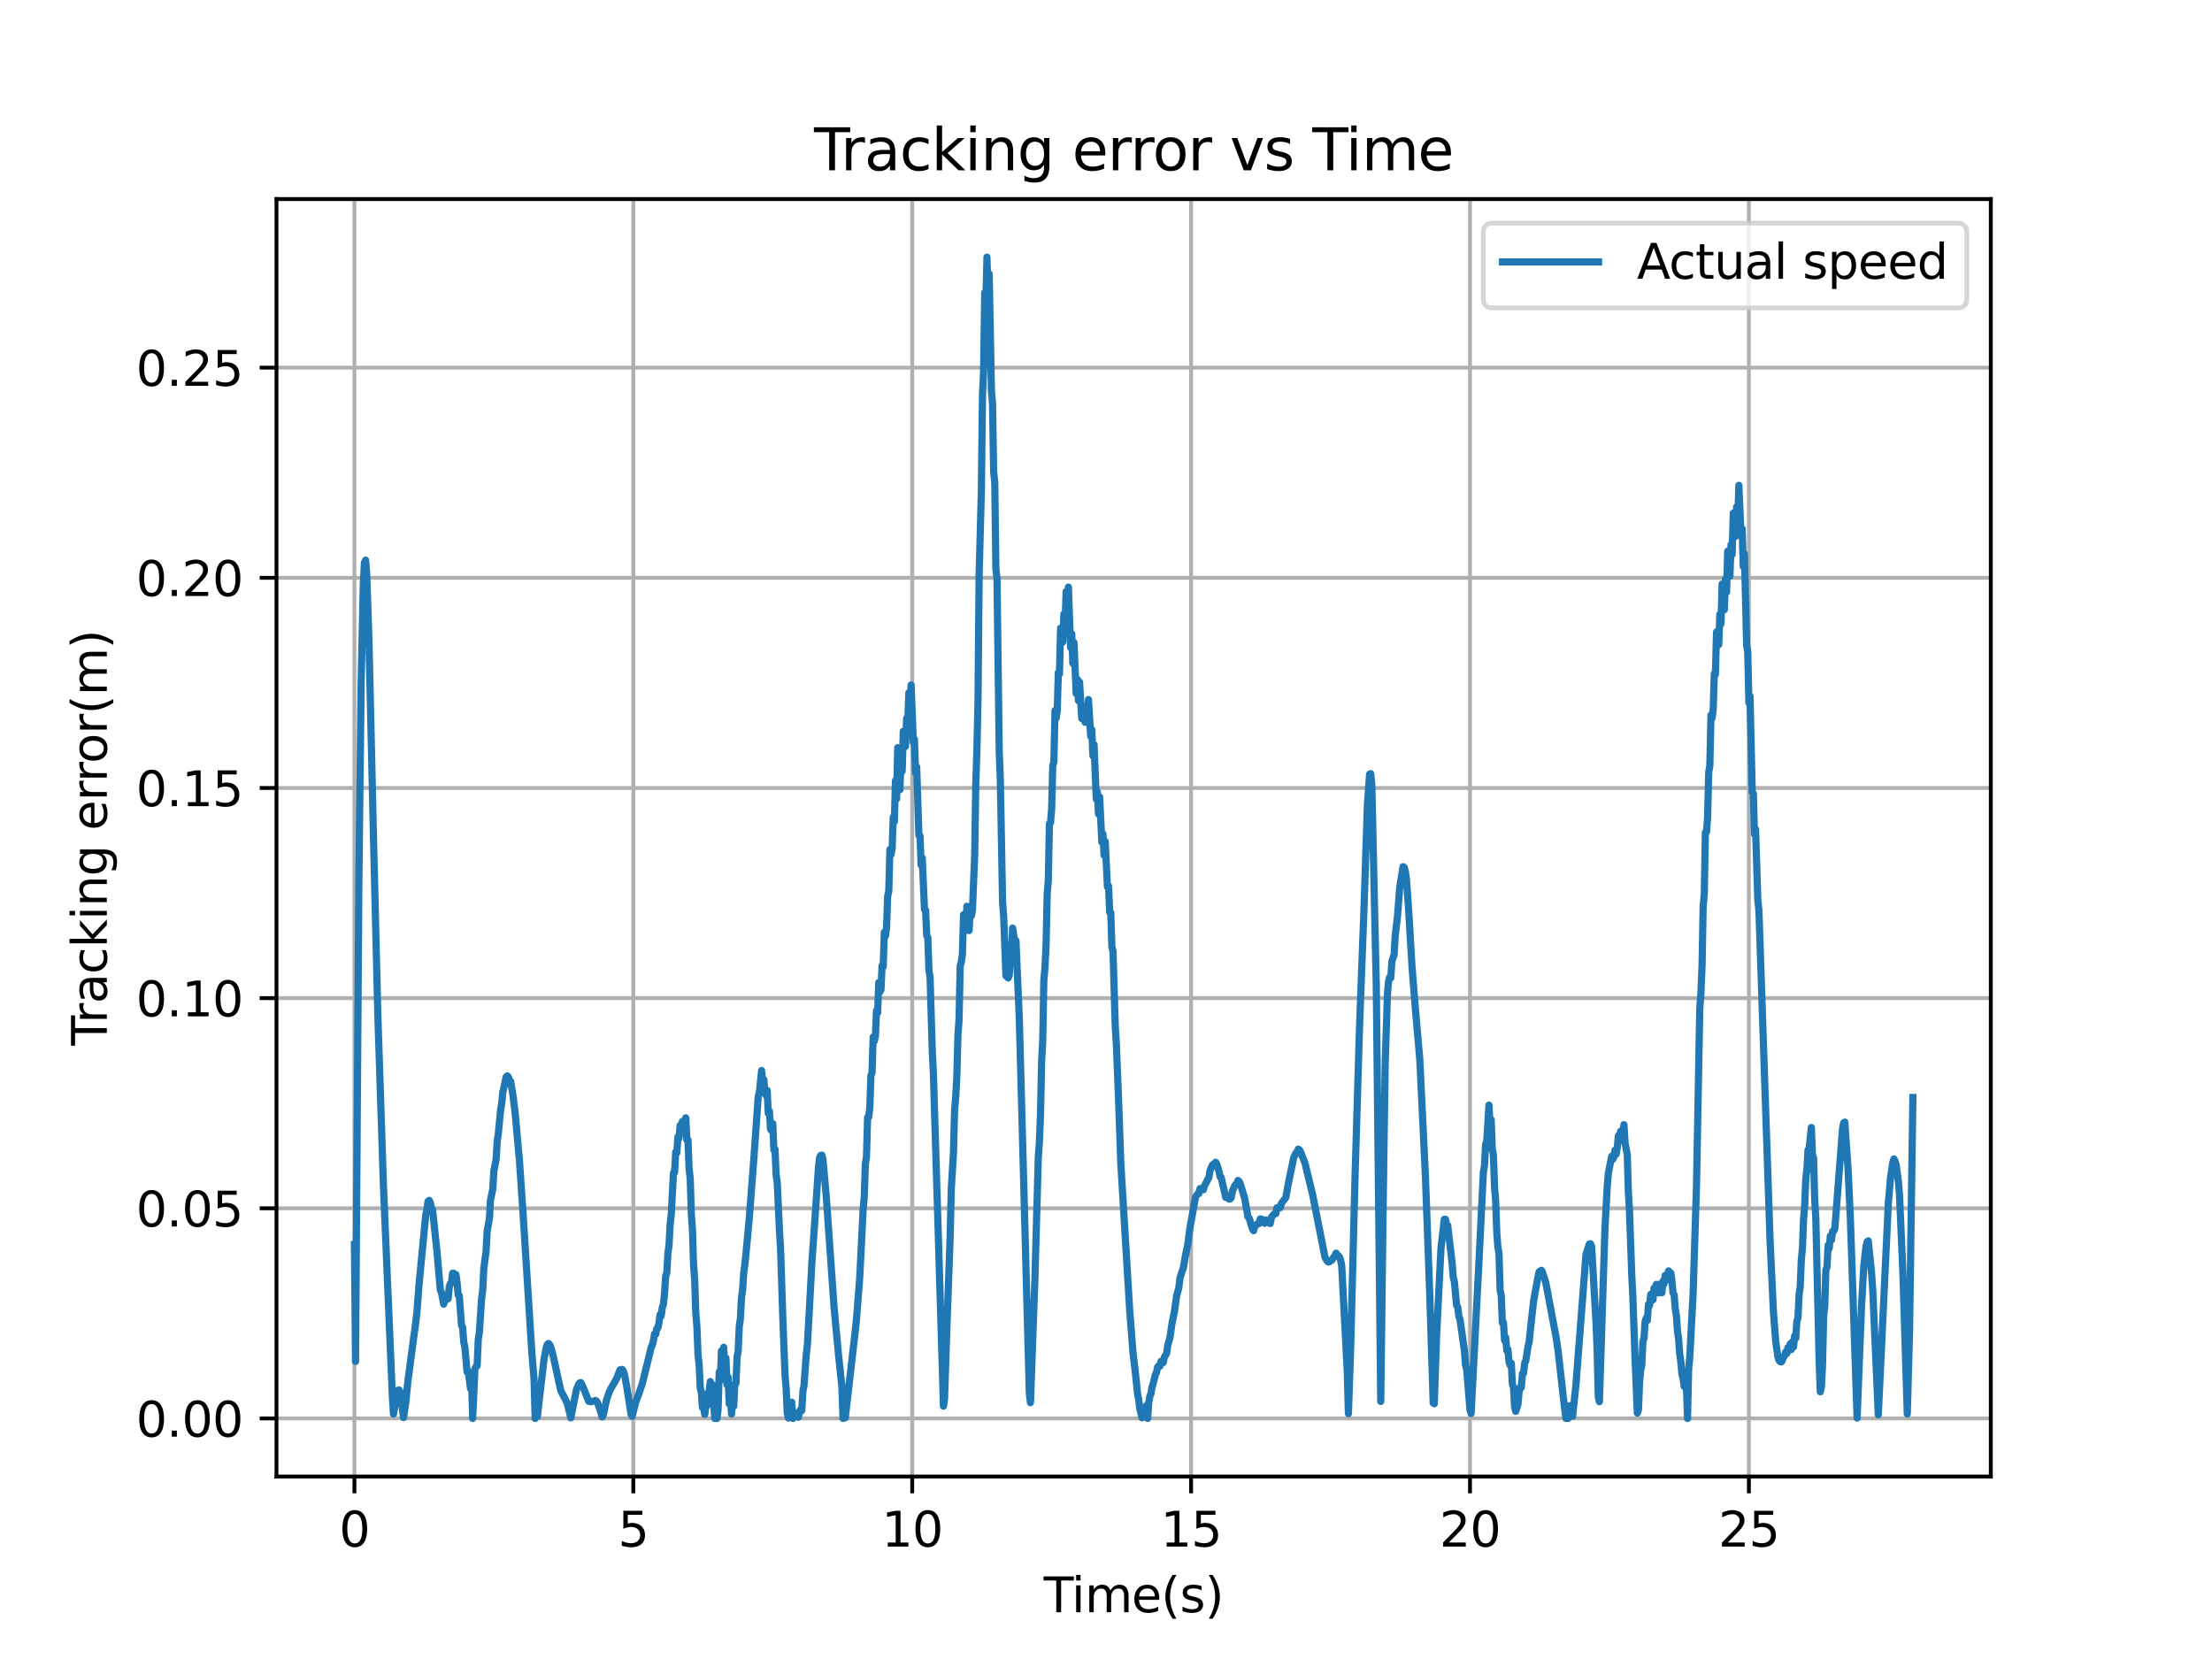 <?xml version="1.0" encoding="utf-8" standalone="no"?>
<!DOCTYPE svg PUBLIC "-//W3C//DTD SVG 1.1//EN"
  "http://www.w3.org/Graphics/SVG/1.1/DTD/svg11.dtd">
<svg xmlns:xlink="http://www.w3.org/1999/xlink" width="460.8pt" height="345.6pt" viewBox="0 0 460.8 345.6" xmlns="http://www.w3.org/2000/svg" version="1.1">
 <defs>
  <style type="text/css">*{stroke-linejoin: round; stroke-linecap: butt}</style>
 </defs>
 <g id="figure_1">
  <g id="patch_1">
   <path d="M 0 345.6 
L 460.8 345.6 
L 460.8 0 
L 0 0 
z
" style="fill: #ffffff"/>
  </g>
  <g id="axes_1">
   <g id="patch_2">
    <path d="M 57.6 307.584 
L 414.72 307.584 
L 414.72 41.472 
L 57.6 41.472 
z
" style="fill: #ffffff"/>
   </g>
   <g id="matplotlib.axis_1">
    <g id="xtick_1">
     <g id="line2d_1">
      <path d="M 73.833 307.584 
L 73.833 41.472 
" clip-path="url(#p843b76056d)" style="fill: none; stroke: #b0b0b0; stroke-width: 0.8; stroke-linecap: square"/>
     </g>
     <g id="line2d_2">
      <defs>
       <path id="m7261d7dad7" d="M 0 0 
L 0 3.5 
" style="stroke: #000000; stroke-width: 0.8"/>
      </defs>
      <g>
       <use xlink:href="#m7261d7dad7" x="73.833" y="307.584" style="stroke: #000000; stroke-width: 0.8"/>
      </g>
     </g>
     <g id="text_1">
      <!-- 0 -->
      <g transform="translate(70.651 322.182) scale(0.1 -0.1)">
       <defs>
        <path id="DejaVuSans-30" d="M 2034 4250 
Q 1547 4250 1301 3770 
Q 1056 3291 1056 2328 
Q 1056 1369 1301 889 
Q 1547 409 2034 409 
Q 2525 409 2770 889 
Q 3016 1369 3016 2328 
Q 3016 3291 2770 3770 
Q 2525 4250 2034 4250 
z
M 2034 4750 
Q 2819 4750 3233 4129 
Q 3647 3509 3647 2328 
Q 3647 1150 3233 529 
Q 2819 -91 2034 -91 
Q 1250 -91 836 529 
Q 422 1150 422 2328 
Q 422 3509 836 4129 
Q 1250 4750 2034 4750 
z
" transform="scale(0.016)"/>
       </defs>
       <use xlink:href="#DejaVuSans-30"/>
      </g>
     </g>
    </g>
    <g id="xtick_2">
     <g id="line2d_3">
      <path d="M 131.931 307.584 
L 131.931 41.472 
" clip-path="url(#p843b76056d)" style="fill: none; stroke: #b0b0b0; stroke-width: 0.8; stroke-linecap: square"/>
     </g>
     <g id="line2d_4">
      <g>
       <use xlink:href="#m7261d7dad7" x="131.931" y="307.584" style="stroke: #000000; stroke-width: 0.8"/>
      </g>
     </g>
     <g id="text_2">
      <!-- 5 -->
      <g transform="translate(128.75 322.182) scale(0.1 -0.1)">
       <defs>
        <path id="DejaVuSans-35" d="M 691 4666 
L 3169 4666 
L 3169 4134 
L 1269 4134 
L 1269 2991 
Q 1406 3038 1543 3061 
Q 1681 3084 1819 3084 
Q 2600 3084 3056 2656 
Q 3513 2228 3513 1497 
Q 3513 744 3044 326 
Q 2575 -91 1722 -91 
Q 1428 -91 1123 -41 
Q 819 9 494 109 
L 494 744 
Q 775 591 1075 516 
Q 1375 441 1709 441 
Q 2250 441 2565 725 
Q 2881 1009 2881 1497 
Q 2881 1984 2565 2268 
Q 2250 2553 1709 2553 
Q 1456 2553 1204 2497 
Q 953 2441 691 2322 
L 691 4666 
z
" transform="scale(0.016)"/>
       </defs>
       <use xlink:href="#DejaVuSans-35"/>
      </g>
     </g>
    </g>
    <g id="xtick_3">
     <g id="line2d_5">
      <path d="M 190.03 307.584 
L 190.03 41.472 
" clip-path="url(#p843b76056d)" style="fill: none; stroke: #b0b0b0; stroke-width: 0.8; stroke-linecap: square"/>
     </g>
     <g id="line2d_6">
      <g>
       <use xlink:href="#m7261d7dad7" x="190.03" y="307.584" style="stroke: #000000; stroke-width: 0.8"/>
      </g>
     </g>
     <g id="text_3">
      <!-- 10 -->
      <g transform="translate(183.667 322.182) scale(0.1 -0.1)">
       <defs>
        <path id="DejaVuSans-31" d="M 794 531 
L 1825 531 
L 1825 4091 
L 703 3866 
L 703 4441 
L 1819 4666 
L 2450 4666 
L 2450 531 
L 3481 531 
L 3481 0 
L 794 0 
L 794 531 
z
" transform="scale(0.016)"/>
       </defs>
       <use xlink:href="#DejaVuSans-31"/>
       <use xlink:href="#DejaVuSans-30" x="63.623"/>
      </g>
     </g>
    </g>
    <g id="xtick_4">
     <g id="line2d_7">
      <path d="M 248.128 307.584 
L 248.128 41.472 
" clip-path="url(#p843b76056d)" style="fill: none; stroke: #b0b0b0; stroke-width: 0.8; stroke-linecap: square"/>
     </g>
     <g id="line2d_8">
      <g>
       <use xlink:href="#m7261d7dad7" x="248.128" y="307.584" style="stroke: #000000; stroke-width: 0.8"/>
      </g>
     </g>
     <g id="text_4">
      <!-- 15 -->
      <g transform="translate(241.766 322.182) scale(0.1 -0.1)">
       <use xlink:href="#DejaVuSans-31"/>
       <use xlink:href="#DejaVuSans-35" x="63.623"/>
      </g>
     </g>
    </g>
    <g id="xtick_5">
     <g id="line2d_9">
      <path d="M 306.227 307.584 
L 306.227 41.472 
" clip-path="url(#p843b76056d)" style="fill: none; stroke: #b0b0b0; stroke-width: 0.8; stroke-linecap: square"/>
     </g>
     <g id="line2d_10">
      <g>
       <use xlink:href="#m7261d7dad7" x="306.227" y="307.584" style="stroke: #000000; stroke-width: 0.8"/>
      </g>
     </g>
     <g id="text_5">
      <!-- 20 -->
      <g transform="translate(299.864 322.182) scale(0.1 -0.1)">
       <defs>
        <path id="DejaVuSans-32" d="M 1228 531 
L 3431 531 
L 3431 0 
L 469 0 
L 469 531 
Q 828 903 1448 1529 
Q 2069 2156 2228 2338 
Q 2531 2678 2651 2914 
Q 2772 3150 2772 3378 
Q 2772 3750 2511 3984 
Q 2250 4219 1831 4219 
Q 1534 4219 1204 4116 
Q 875 4013 500 3803 
L 500 4441 
Q 881 4594 1212 4672 
Q 1544 4750 1819 4750 
Q 2544 4750 2975 4387 
Q 3406 4025 3406 3419 
Q 3406 3131 3298 2873 
Q 3191 2616 2906 2266 
Q 2828 2175 2409 1742 
Q 1991 1309 1228 531 
z
" transform="scale(0.016)"/>
       </defs>
       <use xlink:href="#DejaVuSans-32"/>
       <use xlink:href="#DejaVuSans-30" x="63.623"/>
      </g>
     </g>
    </g>
    <g id="xtick_6">
     <g id="line2d_11">
      <path d="M 364.325 307.584 
L 364.325 41.472 
" clip-path="url(#p843b76056d)" style="fill: none; stroke: #b0b0b0; stroke-width: 0.8; stroke-linecap: square"/>
     </g>
     <g id="line2d_12">
      <g>
       <use xlink:href="#m7261d7dad7" x="364.325" y="307.584" style="stroke: #000000; stroke-width: 0.8"/>
      </g>
     </g>
     <g id="text_6">
      <!-- 25 -->
      <g transform="translate(357.963 322.182) scale(0.1 -0.1)">
       <use xlink:href="#DejaVuSans-32"/>
       <use xlink:href="#DejaVuSans-35" x="63.623"/>
      </g>
     </g>
    </g>
    <g id="text_7">
     <!-- Time(s) -->
     <g transform="translate(217.42 335.861) scale(0.1 -0.1)">
      <defs>
       <path id="DejaVuSans-54" d="M -19 4666 
L 3928 4666 
L 3928 4134 
L 2272 4134 
L 2272 0 
L 1638 0 
L 1638 4134 
L -19 4134 
L -19 4666 
z
" transform="scale(0.016)"/>
       <path id="DejaVuSans-69" d="M 603 3500 
L 1178 3500 
L 1178 0 
L 603 0 
L 603 3500 
z
M 603 4863 
L 1178 4863 
L 1178 4134 
L 603 4134 
L 603 4863 
z
" transform="scale(0.016)"/>
       <path id="DejaVuSans-6d" d="M 3328 2828 
Q 3544 3216 3844 3400 
Q 4144 3584 4550 3584 
Q 5097 3584 5394 3201 
Q 5691 2819 5691 2113 
L 5691 0 
L 5113 0 
L 5113 2094 
Q 5113 2597 4934 2840 
Q 4756 3084 4391 3084 
Q 3944 3084 3684 2787 
Q 3425 2491 3425 1978 
L 3425 0 
L 2847 0 
L 2847 2094 
Q 2847 2600 2669 2842 
Q 2491 3084 2119 3084 
Q 1678 3084 1418 2786 
Q 1159 2488 1159 1978 
L 1159 0 
L 581 0 
L 581 3500 
L 1159 3500 
L 1159 2956 
Q 1356 3278 1631 3431 
Q 1906 3584 2284 3584 
Q 2666 3584 2933 3390 
Q 3200 3197 3328 2828 
z
" transform="scale(0.016)"/>
       <path id="DejaVuSans-65" d="M 3597 1894 
L 3597 1613 
L 953 1613 
Q 991 1019 1311 708 
Q 1631 397 2203 397 
Q 2534 397 2845 478 
Q 3156 559 3463 722 
L 3463 178 
Q 3153 47 2828 -22 
Q 2503 -91 2169 -91 
Q 1331 -91 842 396 
Q 353 884 353 1716 
Q 353 2575 817 3079 
Q 1281 3584 2069 3584 
Q 2775 3584 3186 3129 
Q 3597 2675 3597 1894 
z
M 3022 2063 
Q 3016 2534 2758 2815 
Q 2500 3097 2075 3097 
Q 1594 3097 1305 2825 
Q 1016 2553 972 2059 
L 3022 2063 
z
" transform="scale(0.016)"/>
       <path id="DejaVuSans-28" d="M 1984 4856 
Q 1566 4138 1362 3434 
Q 1159 2731 1159 2009 
Q 1159 1288 1364 580 
Q 1569 -128 1984 -844 
L 1484 -844 
Q 1016 -109 783 600 
Q 550 1309 550 2009 
Q 550 2706 781 3412 
Q 1013 4119 1484 4856 
L 1984 4856 
z
" transform="scale(0.016)"/>
       <path id="DejaVuSans-73" d="M 2834 3397 
L 2834 2853 
Q 2591 2978 2328 3040 
Q 2066 3103 1784 3103 
Q 1356 3103 1142 2972 
Q 928 2841 928 2578 
Q 928 2378 1081 2264 
Q 1234 2150 1697 2047 
L 1894 2003 
Q 2506 1872 2764 1633 
Q 3022 1394 3022 966 
Q 3022 478 2636 193 
Q 2250 -91 1575 -91 
Q 1294 -91 989 -36 
Q 684 19 347 128 
L 347 722 
Q 666 556 975 473 
Q 1284 391 1588 391 
Q 1994 391 2212 530 
Q 2431 669 2431 922 
Q 2431 1156 2273 1281 
Q 2116 1406 1581 1522 
L 1381 1569 
Q 847 1681 609 1914 
Q 372 2147 372 2553 
Q 372 3047 722 3315 
Q 1072 3584 1716 3584 
Q 2034 3584 2315 3537 
Q 2597 3491 2834 3397 
z
" transform="scale(0.016)"/>
       <path id="DejaVuSans-29" d="M 513 4856 
L 1013 4856 
Q 1481 4119 1714 3412 
Q 1947 2706 1947 2009 
Q 1947 1309 1714 600 
Q 1481 -109 1013 -844 
L 513 -844 
Q 928 -128 1133 580 
Q 1338 1288 1338 2009 
Q 1338 2731 1133 3434 
Q 928 4138 513 4856 
z
" transform="scale(0.016)"/>
      </defs>
      <use xlink:href="#DejaVuSans-54"/>
      <use xlink:href="#DejaVuSans-69" x="57.959"/>
      <use xlink:href="#DejaVuSans-6d" x="85.742"/>
      <use xlink:href="#DejaVuSans-65" x="183.154"/>
      <use xlink:href="#DejaVuSans-28" x="244.678"/>
      <use xlink:href="#DejaVuSans-73" x="283.691"/>
      <use xlink:href="#DejaVuSans-29" x="335.791"/>
     </g>
    </g>
   </g>
   <g id="matplotlib.axis_2">
    <g id="ytick_1">
     <g id="line2d_13">
      <path d="M 57.6 295.488 
L 414.72 295.488 
" clip-path="url(#p843b76056d)" style="fill: none; stroke: #b0b0b0; stroke-width: 0.8; stroke-linecap: square"/>
     </g>
     <g id="line2d_14">
      <defs>
       <path id="m3de9fe4e2c" d="M 0 0 
L -3.5 0 
" style="stroke: #000000; stroke-width: 0.8"/>
      </defs>
      <g>
       <use xlink:href="#m3de9fe4e2c" x="57.6" y="295.488" style="stroke: #000000; stroke-width: 0.8"/>
      </g>
     </g>
     <g id="text_8">
      <!-- 0.00 -->
      <g transform="translate(28.334 299.287) scale(0.1 -0.1)">
       <defs>
        <path id="DejaVuSans-2e" d="M 684 794 
L 1344 794 
L 1344 0 
L 684 0 
L 684 794 
z
" transform="scale(0.016)"/>
       </defs>
       <use xlink:href="#DejaVuSans-30"/>
       <use xlink:href="#DejaVuSans-2e" x="63.623"/>
       <use xlink:href="#DejaVuSans-30" x="95.41"/>
       <use xlink:href="#DejaVuSans-30" x="159.033"/>
      </g>
     </g>
    </g>
    <g id="ytick_2">
     <g id="line2d_15">
      <path d="M 57.6 251.707 
L 414.72 251.707 
" clip-path="url(#p843b76056d)" style="fill: none; stroke: #b0b0b0; stroke-width: 0.8; stroke-linecap: square"/>
     </g>
     <g id="line2d_16">
      <g>
       <use xlink:href="#m3de9fe4e2c" x="57.6" y="251.707" style="stroke: #000000; stroke-width: 0.8"/>
      </g>
     </g>
     <g id="text_9">
      <!-- 0.05 -->
      <g transform="translate(28.334 255.506) scale(0.1 -0.1)">
       <use xlink:href="#DejaVuSans-30"/>
       <use xlink:href="#DejaVuSans-2e" x="63.623"/>
       <use xlink:href="#DejaVuSans-30" x="95.41"/>
       <use xlink:href="#DejaVuSans-35" x="159.033"/>
      </g>
     </g>
    </g>
    <g id="ytick_3">
     <g id="line2d_17">
      <path d="M 57.6 207.925 
L 414.72 207.925 
" clip-path="url(#p843b76056d)" style="fill: none; stroke: #b0b0b0; stroke-width: 0.8; stroke-linecap: square"/>
     </g>
     <g id="line2d_18">
      <g>
       <use xlink:href="#m3de9fe4e2c" x="57.6" y="207.925" style="stroke: #000000; stroke-width: 0.8"/>
      </g>
     </g>
     <g id="text_10">
      <!-- 0.10 -->
      <g transform="translate(28.334 211.725) scale(0.1 -0.1)">
       <use xlink:href="#DejaVuSans-30"/>
       <use xlink:href="#DejaVuSans-2e" x="63.623"/>
       <use xlink:href="#DejaVuSans-31" x="95.41"/>
       <use xlink:href="#DejaVuSans-30" x="159.033"/>
      </g>
     </g>
    </g>
    <g id="ytick_4">
     <g id="line2d_19">
      <path d="M 57.6 164.144 
L 414.72 164.144 
" clip-path="url(#p843b76056d)" style="fill: none; stroke: #b0b0b0; stroke-width: 0.8; stroke-linecap: square"/>
     </g>
     <g id="line2d_20">
      <g>
       <use xlink:href="#m3de9fe4e2c" x="57.6" y="164.144" style="stroke: #000000; stroke-width: 0.8"/>
      </g>
     </g>
     <g id="text_11">
      <!-- 0.15 -->
      <g transform="translate(28.334 167.943) scale(0.1 -0.1)">
       <use xlink:href="#DejaVuSans-30"/>
       <use xlink:href="#DejaVuSans-2e" x="63.623"/>
       <use xlink:href="#DejaVuSans-31" x="95.41"/>
       <use xlink:href="#DejaVuSans-35" x="159.033"/>
      </g>
     </g>
    </g>
    <g id="ytick_5">
     <g id="line2d_21">
      <path d="M 57.6 120.363 
L 414.72 120.363 
" clip-path="url(#p843b76056d)" style="fill: none; stroke: #b0b0b0; stroke-width: 0.8; stroke-linecap: square"/>
     </g>
     <g id="line2d_22">
      <g>
       <use xlink:href="#m3de9fe4e2c" x="57.6" y="120.363" style="stroke: #000000; stroke-width: 0.8"/>
      </g>
     </g>
     <g id="text_12">
      <!-- 0.20 -->
      <g transform="translate(28.334 124.162) scale(0.1 -0.1)">
       <use xlink:href="#DejaVuSans-30"/>
       <use xlink:href="#DejaVuSans-2e" x="63.623"/>
       <use xlink:href="#DejaVuSans-32" x="95.41"/>
       <use xlink:href="#DejaVuSans-30" x="159.033"/>
      </g>
     </g>
    </g>
    <g id="ytick_6">
     <g id="line2d_23">
      <path d="M 57.6 76.581 
L 414.72 76.581 
" clip-path="url(#p843b76056d)" style="fill: none; stroke: #b0b0b0; stroke-width: 0.8; stroke-linecap: square"/>
     </g>
     <g id="line2d_24">
      <g>
       <use xlink:href="#m3de9fe4e2c" x="57.6" y="76.581" style="stroke: #000000; stroke-width: 0.8"/>
      </g>
     </g>
     <g id="text_13">
      <!-- 0.25 -->
      <g transform="translate(28.334 80.38) scale(0.1 -0.1)">
       <use xlink:href="#DejaVuSans-30"/>
       <use xlink:href="#DejaVuSans-2e" x="63.623"/>
       <use xlink:href="#DejaVuSans-32" x="95.41"/>
       <use xlink:href="#DejaVuSans-35" x="159.033"/>
      </g>
     </g>
    </g>
    <g id="text_14">
     <!-- Tracking error(m) -->
     <g transform="translate(22.255 217.804) rotate(-90) scale(0.1 -0.1)">
      <defs>
       <path id="DejaVuSans-72" d="M 2631 2963 
Q 2534 3019 2420 3045 
Q 2306 3072 2169 3072 
Q 1681 3072 1420 2755 
Q 1159 2438 1159 1844 
L 1159 0 
L 581 0 
L 581 3500 
L 1159 3500 
L 1159 2956 
Q 1341 3275 1631 3429 
Q 1922 3584 2338 3584 
Q 2397 3584 2469 3576 
Q 2541 3569 2628 3553 
L 2631 2963 
z
" transform="scale(0.016)"/>
       <path id="DejaVuSans-61" d="M 2194 1759 
Q 1497 1759 1228 1600 
Q 959 1441 959 1056 
Q 959 750 1161 570 
Q 1363 391 1709 391 
Q 2188 391 2477 730 
Q 2766 1069 2766 1631 
L 2766 1759 
L 2194 1759 
z
M 3341 1997 
L 3341 0 
L 2766 0 
L 2766 531 
Q 2569 213 2275 61 
Q 1981 -91 1556 -91 
Q 1019 -91 701 211 
Q 384 513 384 1019 
Q 384 1609 779 1909 
Q 1175 2209 1959 2209 
L 2766 2209 
L 2766 2266 
Q 2766 2663 2505 2880 
Q 2244 3097 1772 3097 
Q 1472 3097 1187 3025 
Q 903 2953 641 2809 
L 641 3341 
Q 956 3463 1253 3523 
Q 1550 3584 1831 3584 
Q 2591 3584 2966 3190 
Q 3341 2797 3341 1997 
z
" transform="scale(0.016)"/>
       <path id="DejaVuSans-63" d="M 3122 3366 
L 3122 2828 
Q 2878 2963 2633 3030 
Q 2388 3097 2138 3097 
Q 1578 3097 1268 2742 
Q 959 2388 959 1747 
Q 959 1106 1268 751 
Q 1578 397 2138 397 
Q 2388 397 2633 464 
Q 2878 531 3122 666 
L 3122 134 
Q 2881 22 2623 -34 
Q 2366 -91 2075 -91 
Q 1284 -91 818 406 
Q 353 903 353 1747 
Q 353 2603 823 3093 
Q 1294 3584 2113 3584 
Q 2378 3584 2631 3529 
Q 2884 3475 3122 3366 
z
" transform="scale(0.016)"/>
       <path id="DejaVuSans-6b" d="M 581 4863 
L 1159 4863 
L 1159 1991 
L 2875 3500 
L 3609 3500 
L 1753 1863 
L 3688 0 
L 2938 0 
L 1159 1709 
L 1159 0 
L 581 0 
L 581 4863 
z
" transform="scale(0.016)"/>
       <path id="DejaVuSans-6e" d="M 3513 2113 
L 3513 0 
L 2938 0 
L 2938 2094 
Q 2938 2591 2744 2837 
Q 2550 3084 2163 3084 
Q 1697 3084 1428 2787 
Q 1159 2491 1159 1978 
L 1159 0 
L 581 0 
L 581 3500 
L 1159 3500 
L 1159 2956 
Q 1366 3272 1645 3428 
Q 1925 3584 2291 3584 
Q 2894 3584 3203 3211 
Q 3513 2838 3513 2113 
z
" transform="scale(0.016)"/>
       <path id="DejaVuSans-67" d="M 2906 1791 
Q 2906 2416 2648 2759 
Q 2391 3103 1925 3103 
Q 1463 3103 1205 2759 
Q 947 2416 947 1791 
Q 947 1169 1205 825 
Q 1463 481 1925 481 
Q 2391 481 2648 825 
Q 2906 1169 2906 1791 
z
M 3481 434 
Q 3481 -459 3084 -895 
Q 2688 -1331 1869 -1331 
Q 1566 -1331 1297 -1286 
Q 1028 -1241 775 -1147 
L 775 -588 
Q 1028 -725 1275 -790 
Q 1522 -856 1778 -856 
Q 2344 -856 2625 -561 
Q 2906 -266 2906 331 
L 2906 616 
Q 2728 306 2450 153 
Q 2172 0 1784 0 
Q 1141 0 747 490 
Q 353 981 353 1791 
Q 353 2603 747 3093 
Q 1141 3584 1784 3584 
Q 2172 3584 2450 3431 
Q 2728 3278 2906 2969 
L 2906 3500 
L 3481 3500 
L 3481 434 
z
" transform="scale(0.016)"/>
       <path id="DejaVuSans-20" transform="scale(0.016)"/>
       <path id="DejaVuSans-6f" d="M 1959 3097 
Q 1497 3097 1228 2736 
Q 959 2375 959 1747 
Q 959 1119 1226 758 
Q 1494 397 1959 397 
Q 2419 397 2687 759 
Q 2956 1122 2956 1747 
Q 2956 2369 2687 2733 
Q 2419 3097 1959 3097 
z
M 1959 3584 
Q 2709 3584 3137 3096 
Q 3566 2609 3566 1747 
Q 3566 888 3137 398 
Q 2709 -91 1959 -91 
Q 1206 -91 779 398 
Q 353 888 353 1747 
Q 353 2609 779 3096 
Q 1206 3584 1959 3584 
z
" transform="scale(0.016)"/>
      </defs>
      <use xlink:href="#DejaVuSans-54"/>
      <use xlink:href="#DejaVuSans-72" x="46.334"/>
      <use xlink:href="#DejaVuSans-61" x="87.447"/>
      <use xlink:href="#DejaVuSans-63" x="148.727"/>
      <use xlink:href="#DejaVuSans-6b" x="203.707"/>
      <use xlink:href="#DejaVuSans-69" x="261.617"/>
      <use xlink:href="#DejaVuSans-6e" x="289.4"/>
      <use xlink:href="#DejaVuSans-67" x="352.779"/>
      <use xlink:href="#DejaVuSans-20" x="416.256"/>
      <use xlink:href="#DejaVuSans-65" x="448.043"/>
      <use xlink:href="#DejaVuSans-72" x="509.566"/>
      <use xlink:href="#DejaVuSans-72" x="548.93"/>
      <use xlink:href="#DejaVuSans-6f" x="587.793"/>
      <use xlink:href="#DejaVuSans-72" x="648.975"/>
      <use xlink:href="#DejaVuSans-28" x="690.088"/>
      <use xlink:href="#DejaVuSans-6d" x="729.102"/>
      <use xlink:href="#DejaVuSans-29" x="826.514"/>
     </g>
    </g>
   </g>
   <g id="line2d_25">
    <path d="M 73.833 259.243 
L 74.065 283.614 
L 74.065 283.614 
L 74.762 183.325 
L 74.762 183.325 
L 75.227 142.41 
L 75.227 142.41 
L 75.692 121.485 
L 75.692 121.485 
L 75.924 117.199 
L 75.924 117.199 
L 76.157 116.689 
L 76.157 116.689 
L 76.389 119.475 
L 76.389 119.475 
L 76.854 133.056 
L 76.854 133.056 
L 77.783 173.634 
L 77.783 173.634 
L 78.713 211.575 
L 78.713 211.575 
L 79.875 246.944 
L 79.875 246.944 
L 81.734 290.813 
L 81.734 290.813 
L 81.967 294.576 
L 81.967 294.576 
L 82.896 289.625 
L 82.896 289.625 
L 83.128 289.556 
L 83.128 289.556 
L 83.361 289.96 
L 83.361 289.96 
L 84.058 295.304 
L 84.058 295.304 
L 84.523 292.207 
L 84.523 292.207 
L 84.988 287.592 
L 84.988 287.592 
L 86.614 275.401 
L 86.614 275.401 
L 86.847 273.438 
L 86.847 273.438 
L 87.312 267.398 
L 87.312 267.398 
L 88.706 252.943 
L 88.706 252.943 
L 88.938 251.984 
L 88.938 251.984 
L 89.171 250.247 
L 89.171 250.247 
L 89.403 250.058 
L 89.403 250.058 
L 89.636 250.503 
L 89.636 250.503 
L 89.868 251.643 
L 89.868 251.643 
L 90.1 251.98 
L 90.1 251.98 
L 90.565 256.317 
L 90.565 256.317 
L 91.03 260.73 
L 91.03 260.73 
L 91.727 268.738 
L 91.727 268.738 
L 91.959 269.222 
L 91.959 269.222 
L 92.424 271.674 
L 92.424 271.674 
L 92.657 270.93 
L 92.657 270.93 
L 93.354 270.551 
L 93.354 270.551 
L 93.586 268.112 
L 93.586 268.112 
L 93.819 267.389 
L 93.819 267.389 
L 94.051 267.287 
L 94.051 267.287 
L 94.283 265.239 
L 94.283 265.239 
L 94.516 265.249 
L 94.516 265.249 
L 94.748 266.287 
L 94.748 266.287 
L 94.981 265.521 
L 94.981 265.521 
L 95.213 267.179 
L 95.213 267.179 
L 95.445 269.742 
L 95.445 269.742 
L 95.678 269.921 
L 95.678 269.921 
L 96.143 276.129 
L 96.143 276.129 
L 96.375 276.479 
L 96.375 276.479 
L 96.607 279.607 
L 96.607 279.607 
L 96.84 280.629 
L 96.84 280.629 
L 97.305 285.801 
L 97.305 285.801 
L 97.537 285.602 
L 97.537 285.602 
L 98.002 289.252 
L 98.002 289.252 
L 98.234 287.353 
L 98.234 287.353 
L 98.467 295.488 
L 98.467 295.488 
L 98.931 285.171 
L 98.931 285.171 
L 99.164 284.649 
L 99.164 284.649 
L 99.396 284.532 
L 99.628 279.11 
L 99.628 279.11 
L 99.861 277.51 
L 100.326 270.518 
L 100.326 270.518 
L 100.558 268.759 
L 100.558 268.759 
L 100.79 264.189 
L 100.79 264.189 
L 101.255 260.718 
L 101.255 260.718 
L 101.488 256.422 
L 101.488 256.422 
L 101.952 253.891 
L 101.952 253.891 
L 102.185 249.944 
L 102.185 249.944 
L 102.65 247.741 
L 102.65 247.741 
L 102.882 243.902 
L 102.882 243.902 
L 103.347 241.54 
L 103.347 241.54 
L 103.579 237.695 
L 103.579 237.695 
L 103.812 236.141 
L 103.812 236.141 
L 104.276 231.322 
L 104.276 231.322 
L 104.509 229.921 
L 104.509 229.921 
L 104.741 227.587 
L 104.741 227.587 
L 105.438 224.356 
L 105.438 224.356 
L 105.671 224.127 
L 105.671 224.127 
L 105.903 224.37 
L 105.903 224.37 
L 106.136 225.036 
L 106.136 225.036 
L 106.368 225.25 
L 106.368 225.25 
L 106.833 228.015 
L 106.833 228.015 
L 107.297 231.699 
L 107.297 231.699 
L 108.227 241.971 
L 108.227 241.971 
L 108.924 252.186 
L 108.924 252.186 
L 110.783 281.608 
L 110.783 281.608 
L 111.248 287.268 
L 111.248 287.268 
L 111.481 295.488 
L 111.481 295.488 
L 111.713 292.47 
L 111.713 292.47 
L 111.945 295.05 
L 111.945 295.05 
L 112.41 291.053 
L 112.41 291.053 
L 113.34 283.096 
L 113.34 283.096 
L 113.805 280.649 
L 113.805 280.649 
L 114.037 280.03 
L 114.037 280.03 
L 114.269 279.872 
L 114.269 279.872 
L 114.502 280.109 
L 114.502 280.109 
L 114.734 280.587 
L 114.734 280.587 
L 115.199 282.307 
L 115.199 282.307 
L 116.826 289.713 
L 116.826 289.713 
L 117.755 291.463 
L 117.755 291.463 
L 118.22 292.521 
L 118.22 292.521 
L 118.685 294.417 
L 118.685 294.417 
L 118.917 295.373 
L 118.917 295.373 
L 120.079 289.48 
L 120.079 289.48 
L 120.544 288.353 
L 120.544 288.353 
L 120.776 288.072 
L 120.776 288.072 
L 121.009 288.02 
L 121.009 288.02 
L 121.474 288.951 
L 121.474 288.951 
L 122.635 291.914 
L 122.635 291.914 
L 123.1 292.007 
L 123.1 292.007 
L 124.03 291.75 
L 124.03 291.75 
L 124.262 291.873 
L 124.495 292.23 
L 124.495 292.23 
L 125.192 294.269 
L 125.192 294.269 
L 125.424 295.175 
L 125.424 295.175 
L 125.657 294.813 
L 125.657 294.813 
L 126.354 291.63 
L 126.354 291.63 
L 126.819 290.23 
L 126.819 290.23 
L 127.283 289.213 
L 127.283 289.213 
L 128.445 287.216 
L 128.445 287.216 
L 129.143 285.372 
L 129.143 285.372 
L 129.607 285.272 
L 129.607 285.272 
L 129.84 285.601 
L 129.84 285.601 
L 130.072 286.288 
L 130.072 286.288 
L 130.537 288.726 
L 130.537 288.726 
L 131.466 294.65 
L 131.466 294.65 
L 131.699 295.036 
L 131.699 295.036 
L 132.396 292.212 
L 132.396 292.212 
L 133.093 290.309 
L 133.093 290.309 
L 133.79 288.305 
L 133.79 288.305 
L 135.65 280.698 
L 135.65 280.698 
L 135.882 280.243 
L 135.882 280.243 
L 136.114 279.315 
L 136.114 279.315 
L 136.347 277.88 
L 136.347 277.88 
L 136.579 277.981 
L 136.579 277.981 
L 136.812 276.828 
L 136.812 276.828 
L 137.044 276.621 
L 137.044 276.621 
L 137.276 275.606 
L 137.276 275.606 
L 137.509 273.852 
L 137.509 273.852 
L 137.741 274.133 
L 137.741 274.133 
L 137.973 272.324 
L 137.973 272.324 
L 138.206 271.716 
L 138.206 271.716 
L 138.438 269.424 
L 138.438 269.424 
L 138.671 265.824 
L 138.671 265.824 
L 138.903 265.221 
L 138.903 265.221 
L 139.135 261.085 
L 139.135 261.085 
L 139.368 259.405 
L 139.6 255.073 
L 139.6 255.073 
L 139.833 253.028 
L 139.833 253.028 
L 140.297 244.3 
L 140.297 244.3 
L 140.53 244.231 
L 140.53 244.231 
L 140.762 239.95 
L 140.762 239.95 
L 140.995 240.146 
L 140.995 240.146 
L 141.227 236.818 
L 141.227 236.818 
L 141.459 237.129 
L 141.459 237.129 
L 141.692 234.436 
L 141.692 234.436 
L 141.924 235.161 
L 141.924 235.161 
L 142.157 233.588 
L 142.157 233.588 
L 142.389 234.831 
L 142.389 234.831 
L 142.621 234.53 
L 142.621 234.53 
L 142.854 232.871 
L 142.854 232.871 
L 143.086 237.465 
L 143.086 237.465 
L 143.319 237.464 
L 143.319 237.464 
L 143.551 243.457 
L 143.551 243.457 
L 143.783 245.434 
L 143.783 245.434 
L 144.016 252.903 
L 144.016 252.903 
L 144.248 256.027 
L 144.248 256.027 
L 144.481 263.409 
L 144.481 263.409 
L 144.713 266.586 
L 144.713 266.586 
L 144.945 273.558 
L 144.945 273.558 
L 145.178 276.34 
L 145.178 276.34 
L 145.41 282.263 
L 145.41 282.263 
L 145.643 284.277 
L 145.643 284.277 
L 145.875 289.086 
L 145.875 289.086 
L 146.107 290.127 
L 146.107 290.127 
L 146.34 293.218 
L 146.34 293.218 
L 146.572 293.05 
L 146.572 293.05 
L 146.804 294.641 
L 147.037 293.044 
L 147.269 292.914 
L 147.269 292.914 
L 147.502 290.181 
L 147.502 290.181 
L 147.734 289.762 
L 147.734 289.762 
L 147.966 287.799 
L 147.966 287.799 
L 148.199 289.116 
L 148.199 289.116 
L 148.431 288.469 
L 148.431 288.469 
L 148.896 295.488 
L 148.896 295.488 
L 149.128 293.775 
L 149.128 293.775 
L 149.361 295.488 
L 149.361 295.488 
L 149.593 293.601 
L 149.593 293.601 
L 149.826 285.81 
L 149.826 285.81 
L 150.058 287.603 
L 150.058 287.603 
L 150.29 281.401 
L 150.29 281.401 
L 150.523 284.744 
L 150.523 284.744 
L 150.755 280.665 
L 150.755 280.665 
L 150.988 285.474 
L 150.988 285.474 
L 151.22 282.922 
L 151.452 288.507 
L 151.452 288.507 
L 151.685 286.919 
L 151.685 286.919 
L 151.917 292.459 
L 151.917 292.459 
L 152.15 290.663 
L 152.382 294.565 
L 152.382 294.565 
L 152.614 291.274 
L 152.847 292.96 
L 152.847 292.96 
L 153.079 288.332 
L 153.079 288.332 
L 153.312 288.176 
L 153.312 288.176 
L 153.544 282.738 
L 153.544 282.738 
L 153.776 281.436 
L 154.009 276.225 
L 154.009 276.225 
L 154.241 274.694 
L 154.241 274.694 
L 154.473 270.276 
L 154.473 270.276 
L 154.706 268.658 
L 154.706 268.658 
L 154.938 265.089 
L 154.938 265.089 
L 155.171 263.44 
L 155.171 263.44 
L 155.635 258.706 
L 155.635 258.706 
L 156.1 253.605 
L 156.1 253.605 
L 157.03 241.459 
L 157.03 241.459 
L 157.959 228.395 
L 157.959 228.395 
L 158.192 227.552 
L 158.192 227.552 
L 158.657 223.014 
L 158.657 223.014 
L 158.889 225.637 
L 158.889 225.637 
L 159.121 224.905 
L 159.121 224.905 
L 159.354 227.843 
L 159.354 227.843 
L 159.586 228.204 
L 159.586 228.204 
L 159.819 227.155 
L 159.819 227.155 
L 160.051 231.953 
L 160.051 231.953 
L 160.283 231.488 
L 160.283 231.488 
L 160.516 235.245 
L 160.516 235.245 
L 160.748 235.512 
L 160.748 235.512 
L 160.981 234.071 
L 160.981 234.071 
L 161.213 239.562 
L 161.213 239.562 
L 161.445 239.384 
L 161.445 239.384 
L 161.678 244.721 
L 161.678 244.721 
L 161.91 246.321 
L 162.375 256.331 
L 162.375 256.331 
L 162.607 260.173 
L 162.607 260.173 
L 163.072 274.486 
L 163.072 274.486 
L 163.537 286.479 
L 163.537 286.479 
L 163.769 289.275 
L 163.769 289.275 
L 164.002 294.404 
L 164.002 294.404 
L 164.234 295.4 
L 164.234 295.4 
L 164.466 292.665 
L 164.466 292.665 
L 164.699 293.229 
L 164.699 293.229 
L 164.931 292.105 
L 164.931 292.105 
L 165.164 295.488 
L 165.164 295.488 
L 165.628 294.542 
L 165.628 294.542 
L 165.861 294.461 
L 165.861 294.461 
L 166.326 295.239 
L 166.326 295.239 
L 166.558 293.972 
L 166.558 293.972 
L 166.79 293.623 
L 166.79 293.623 
L 167.023 293.864 
L 167.255 289.866 
L 167.488 288.683 
L 167.488 288.683 
L 167.952 282.215 
L 167.952 282.215 
L 168.185 280.305 
L 168.185 280.305 
L 168.65 271.991 
L 168.65 271.991 
L 169.114 263.33 
L 169.114 263.33 
L 170.509 243.16 
L 170.509 243.16 
L 170.741 241.182 
L 170.741 241.182 
L 170.973 240.69 
L 170.973 240.69 
L 171.206 240.631 
L 171.206 240.631 
L 171.438 241.5 
L 171.438 241.5 
L 172.135 249.365 
L 172.135 249.365 
L 173.762 272.498 
L 173.762 272.498 
L 174.692 282.37 
L 174.692 282.37 
L 175.389 288.944 
L 175.389 288.944 
L 175.621 295.488 
L 175.621 295.488 
L 175.854 293.457 
L 175.854 293.457 
L 176.086 295.352 
L 176.086 295.352 
L 178.178 277.138 
L 178.178 277.138 
L 178.41 274.915 
L 178.41 274.915 
L 178.875 269.012 
L 178.875 269.012 
L 179.107 265.982 
L 179.107 265.982 
L 179.804 251.923 
L 179.804 251.923 
L 180.037 249.405 
L 180.037 249.405 
L 180.269 242.442 
L 180.502 241.015 
L 180.502 241.015 
L 180.734 232.766 
L 180.734 232.766 
L 180.966 232.71 
L 180.966 232.71 
L 181.199 230.693 
L 181.199 230.693 
L 181.431 224.013 
L 181.431 224.013 
L 181.664 223.506 
L 181.664 223.506 
L 181.896 216.007 
L 181.896 216.007 
L 182.128 216.891 
L 182.128 216.891 
L 182.361 215.862 
L 182.361 215.862 
L 182.593 210.487 
L 182.593 210.487 
L 182.826 210.985 
L 182.826 210.985 
L 183.058 204.683 
L 183.058 204.683 
L 183.29 206.634 
L 183.29 206.634 
L 183.523 206.199 
L 183.523 206.199 
L 183.755 201.149 
L 183.755 201.149 
L 183.988 201.391 
L 183.988 201.391 
L 184.22 194.207 
L 184.22 194.207 
L 184.452 195.012 
L 184.452 195.012 
L 184.685 193.302 
L 184.685 193.302 
L 184.917 186.651 
L 184.917 186.651 
L 185.149 185.685 
L 185.149 185.685 
L 185.382 176.985 
L 185.382 176.985 
L 185.614 178.018 
L 185.614 178.018 
L 185.847 176.696 
L 185.847 176.696 
L 186.079 170.229 
L 186.311 171.181 
L 186.311 171.181 
L 186.544 162.582 
L 186.544 162.582 
L 186.776 166.403 
L 186.776 166.403 
L 187.009 155.751 
L 187.009 155.751 
L 187.241 162.115 
L 187.473 164.506 
L 187.473 164.506 
L 187.706 157.783 
L 187.706 157.783 
L 187.938 160.661 
L 187.938 160.661 
L 188.171 152.349 
L 188.171 152.349 
L 188.403 155.651 
L 188.403 155.651 
L 188.635 155.466 
L 188.635 155.466 
L 188.868 149.646 
L 188.868 149.646 
L 189.1 150.644 
L 189.1 150.644 
L 189.333 144.305 
L 189.333 144.305 
L 189.565 148.127 
L 189.565 148.127 
L 189.797 142.696 
L 189.797 142.696 
L 190.262 154.651 
L 190.262 154.651 
L 190.495 154.012 
L 190.495 154.012 
L 190.727 161.015 
L 190.727 161.015 
L 190.959 159.716 
L 190.959 159.716 
L 191.424 174.027 
L 191.424 174.027 
L 191.657 174.14 
L 191.657 174.14 
L 191.889 180.22 
L 191.889 180.22 
L 192.121 178.742 
L 192.121 178.742 
L 192.586 189.443 
L 192.586 189.443 
L 192.819 189.603 
L 192.819 189.603 
L 193.051 194.908 
L 193.051 194.908 
L 193.283 195.283 
L 193.283 195.283 
L 193.516 202.2 
L 193.516 202.2 
L 193.748 203.51 
L 193.748 203.51 
L 194.213 219.042 
L 194.213 219.042 
L 194.445 223.687 
L 194.445 223.687 
L 196.072 277.309 
L 196.072 277.309 
L 196.537 292.94 
L 196.537 292.94 
L 196.769 291.352 
L 196.769 291.352 
L 197.234 277.091 
L 197.234 277.091 
L 197.931 257.784 
L 197.931 257.784 
L 198.164 247.83 
L 198.164 247.83 
L 198.628 240.061 
L 198.628 240.061 
L 198.861 231.188 
L 198.861 231.188 
L 199.093 228.538 
L 199.093 228.538 
L 199.326 224.243 
L 199.326 224.243 
L 199.558 215.632 
L 199.558 215.632 
L 199.79 212.414 
L 200.023 201.184 
L 200.023 201.184 
L 200.255 200.431 
L 200.255 200.431 
L 200.488 198.811 
L 200.72 190.555 
L 200.72 190.555 
L 200.952 192.731 
L 200.952 192.731 
L 201.185 193.841 
L 201.185 193.841 
L 201.417 188.799 
L 201.417 188.799 
L 201.649 192.506 
L 201.649 192.506 
L 201.882 193.862 
L 201.882 193.862 
L 202.114 189.073 
L 202.114 189.073 
L 202.347 190.816 
L 202.347 190.816 
L 202.579 189.549 
L 202.579 189.549 
L 203.044 178.244 
L 203.044 178.244 
L 203.276 163.097 
L 203.276 163.097 
L 203.509 156.289 
L 203.509 156.289 
L 203.741 145.56 
L 203.741 145.56 
L 203.973 119.713 
L 203.973 119.713 
L 204.438 102.119 
L 204.438 102.119 
L 204.671 82.135 
L 204.671 82.135 
L 204.903 77.512 
L 204.903 77.512 
L 205.135 60.947 
L 205.135 60.947 
L 205.368 63.421 
L 205.368 63.421 
L 205.6 53.568 
L 205.6 53.568 
L 205.833 62.873 
L 205.833 62.873 
L 206.065 57.053 
L 206.065 57.053 
L 206.53 81.242 
L 206.53 81.242 
L 206.762 84.088 
L 206.762 84.088 
L 206.995 98.285 
L 206.995 98.285 
L 207.227 100.472 
L 207.227 100.472 
L 207.459 118.469 
L 207.459 118.469 
L 207.692 120.445 
L 207.692 120.445 
L 208.157 156.56 
L 208.157 156.56 
L 208.389 162.404 
L 208.389 162.404 
L 208.854 187.927 
L 208.854 187.927 
L 209.086 190.943 
L 209.086 190.943 
L 209.551 203.305 
L 209.551 203.305 
L 209.783 201.749 
L 209.783 201.749 
L 210.016 203.726 
L 210.016 203.726 
L 210.248 203.186 
L 210.248 203.186 
L 210.48 198.977 
L 210.48 198.977 
L 210.713 198.503 
L 210.713 198.503 
L 210.945 193.335 
L 210.945 193.335 
L 211.41 196.323 
L 211.41 196.323 
L 211.642 195.951 
L 211.642 195.951 
L 212.34 212.179 
L 212.34 212.179 
L 214.431 290.332 
L 214.431 290.332 
L 214.664 292.202 
L 214.664 292.202 
L 215.593 266.33 
L 215.593 266.33 
L 216.29 241.27 
L 216.29 241.27 
L 216.523 237.851 
L 216.523 237.851 
L 216.755 232.208 
L 216.755 232.208 
L 216.987 221.15 
L 216.987 221.15 
L 217.22 216.81 
L 217.22 216.81 
L 217.452 204.142 
L 217.452 204.142 
L 217.685 201.629 
L 217.685 201.629 
L 217.917 196.723 
L 217.917 196.723 
L 218.149 186.211 
L 218.149 186.211 
L 218.382 183.431 
L 218.382 183.431 
L 218.614 171.587 
L 218.614 171.587 
L 218.847 171.358 
L 219.079 168.503 
L 219.079 168.503 
L 219.311 159.488 
L 219.311 159.488 
L 219.544 158.712 
L 219.544 158.712 
L 219.776 148.001 
L 219.776 148.001 
L 220.009 149.614 
L 220.009 149.614 
L 220.241 148.109 
L 220.241 148.109 
L 220.473 140.077 
L 220.473 140.077 
L 220.706 140.4 
L 220.706 140.4 
L 220.938 130.866 
L 220.938 130.866 
L 221.171 133.91 
L 221.171 133.91 
L 221.403 133.715 
L 221.403 133.715 
L 221.635 127.882 
L 221.635 127.882 
L 221.868 129.723 
L 221.868 129.723 
L 222.1 123.22 
L 222.1 123.22 
L 222.333 128.611 
L 222.333 128.611 
L 222.565 122.302 
L 222.565 122.302 
L 223.03 134.883 
L 223.03 134.883 
L 223.262 132.015 
L 223.262 132.015 
L 223.495 138.21 
L 223.495 138.21 
L 223.727 133.845 
L 223.727 133.845 
L 224.192 144.497 
L 224.192 144.497 
L 224.424 141.506 
L 224.424 141.506 
L 224.656 145.955 
L 224.656 145.955 
L 224.889 142.072 
L 224.889 142.072 
L 225.354 149.69 
L 225.354 149.69 
L 225.586 147.124 
L 225.586 147.124 
L 225.818 149.575 
L 225.818 149.575 
L 226.051 150.472 
L 226.051 150.472 
L 226.283 148.314 
L 226.283 148.314 
L 226.516 150.223 
L 226.516 150.223 
L 226.748 145.744 
L 226.748 145.744 
L 227.213 153.396 
L 227.213 153.396 
L 227.445 152.017 
L 227.445 152.017 
L 227.678 157.458 
L 227.678 157.458 
L 227.91 155.1 
L 227.91 155.1 
L 228.375 166.467 
L 228.375 166.467 
L 228.607 164.993 
L 228.607 164.993 
L 228.84 169.589 
L 228.84 169.589 
L 229.072 166.013 
L 229.072 166.013 
L 229.537 175.444 
L 229.537 175.444 
L 229.769 173.725 
L 229.769 173.725 
L 230.002 178.205 
L 230.002 178.205 
L 230.234 175.326 
L 230.234 175.326 
L 230.699 184.761 
L 230.699 184.761 
L 230.931 184.598 
L 230.931 184.598 
L 231.164 190.036 
L 231.164 190.036 
L 231.396 190.126 
L 231.396 190.126 
L 231.628 197.301 
L 231.628 197.301 
L 231.861 198.136 
L 231.861 198.136 
L 232.325 213.755 
L 232.325 213.755 
L 232.558 217.569 
L 232.558 217.569 
L 233.023 229.228 
L 233.023 229.228 
L 233.487 242.404 
L 233.487 242.404 
L 235.347 273.117 
L 235.347 273.117 
L 236.044 281.988 
L 236.044 281.988 
L 236.276 283.825 
L 236.276 283.825 
L 236.741 288.015 
L 236.741 288.015 
L 236.973 290.412 
L 236.973 290.412 
L 237.206 291.524 
L 237.206 291.524 
L 237.438 293.469 
L 237.438 293.469 
L 237.903 295.341 
L 237.903 295.341 
L 238.135 294.975 
L 238.135 294.975 
L 238.368 293.971 
L 238.368 293.971 
L 238.6 293.64 
L 238.6 293.64 
L 238.833 292.804 
L 238.833 292.804 
L 239.065 295.488 
L 239.065 295.488 
L 239.297 292.249 
L 239.297 292.249 
L 239.53 290.88 
L 239.53 290.88 
L 239.762 290.336 
L 239.762 290.336 
L 239.995 288.924 
L 239.995 288.924 
L 240.227 288.259 
L 240.227 288.259 
L 240.692 286.304 
L 240.692 286.304 
L 240.924 285.922 
L 240.924 285.922 
L 241.156 284.76 
L 241.156 284.76 
L 241.389 284.495 
L 241.389 284.495 
L 241.621 284.607 
L 241.621 284.607 
L 241.854 283.607 
L 241.854 283.607 
L 242.086 283.662 
L 242.086 283.662 
L 242.318 283.846 
L 242.318 283.846 
L 242.551 282.713 
L 242.551 282.713 
L 243.016 281.988 
L 243.016 281.988 
L 243.248 280.333 
L 243.248 280.333 
L 243.713 278.665 
L 243.713 278.665 
L 244.178 275.516 
L 244.178 275.516 
L 244.642 273.324 
L 244.642 273.324 
L 245.107 269.973 
L 245.107 269.973 
L 245.572 268.25 
L 245.572 268.25 
L 245.804 266.281 
L 245.804 266.281 
L 246.269 264.785 
L 246.269 264.785 
L 246.502 264.206 
L 246.502 264.206 
L 246.966 261.487 
L 246.966 261.487 
L 247.431 259.261 
L 247.431 259.261 
L 247.896 255.735 
L 247.896 255.735 
L 249.058 249.334 
L 249.058 249.334 
L 249.523 248.645 
L 249.523 248.645 
L 249.755 248.642 
L 249.755 248.642 
L 249.987 247.596 
L 249.987 247.596 
L 250.22 247.587 
L 250.22 247.587 
L 250.685 247.837 
L 250.685 247.837 
L 250.917 247 
L 251.382 246.127 
L 251.382 246.127 
L 251.847 245.23 
L 251.847 245.23 
L 252.079 243.824 
L 252.079 243.824 
L 252.544 242.713 
L 252.544 242.713 
L 252.776 242.52 
L 252.776 242.52 
L 253.009 242.679 
L 253.009 242.679 
L 253.241 242.119 
L 253.241 242.119 
L 253.473 242.506 
L 253.473 242.506 
L 253.938 244.031 
L 253.938 244.031 
L 254.171 245.132 
L 254.403 245.298 
L 254.403 245.298 
L 255.333 249.437 
L 255.333 249.437 
L 255.565 249.244 
L 255.565 249.244 
L 256.03 249.803 
L 256.03 249.803 
L 256.262 249.764 
L 256.262 249.764 
L 256.494 249.499 
L 256.494 249.499 
L 256.727 248.162 
L 256.727 248.162 
L 257.192 247.061 
L 257.192 247.061 
L 257.424 246.729 
L 257.424 246.729 
L 257.656 246.669 
L 257.889 245.912 
L 257.889 245.912 
L 258.121 246.092 
L 258.354 246.545 
L 258.354 246.545 
L 259.283 249.609 
L 259.283 249.609 
L 259.98 253.516 
L 259.98 253.516 
L 260.213 253.742 
L 260.91 255.978 
L 260.91 255.978 
L 261.142 256.376 
L 261.142 256.376 
L 261.375 255.438 
L 261.375 255.438 
L 262.072 254.876 
L 262.072 254.876 
L 262.304 254.876 
L 262.304 254.876 
L 262.537 253.918 
L 262.537 253.918 
L 262.769 253.945 
L 262.769 253.945 
L 263.002 254.089 
L 263.002 254.089 
L 263.466 254.829 
L 263.466 254.829 
L 263.699 254.135 
L 263.699 254.135 
L 264.396 254.797 
L 264.396 254.797 
L 264.628 254.872 
L 264.628 254.872 
L 264.861 253.571 
L 264.861 253.571 
L 265.325 252.989 
L 265.325 252.989 
L 265.558 252.821 
L 265.558 252.821 
L 265.79 252.81 
L 265.79 252.81 
L 266.023 251.574 
L 266.023 251.574 
L 266.487 251.498 
L 266.487 251.498 
L 266.72 251.578 
L 266.72 251.578 
L 266.952 250.644 
L 266.952 250.644 
L 267.649 249.786 
L 267.649 249.786 
L 267.882 249.37 
L 267.882 249.37 
L 268.347 246.751 
L 268.347 246.751 
L 269.509 241.134 
L 269.509 241.134 
L 269.973 240.195 
L 269.973 240.195 
L 270.206 240.078 
L 270.206 240.078 
L 270.438 239.388 
L 270.438 239.388 
L 270.671 239.511 
L 270.671 239.511 
L 270.903 239.882 
L 270.903 239.882 
L 271.832 242.235 
L 271.832 242.235 
L 273.459 248.932 
L 273.459 248.932 
L 276.016 261.909 
L 276.016 261.909 
L 276.48 262.722 
L 276.48 262.722 
L 276.713 262.895 
L 276.713 262.895 
L 276.945 262.848 
L 276.945 262.848 
L 277.178 262.586 
L 277.178 262.586 
L 277.41 262.552 
L 277.41 262.552 
L 278.107 261.541 
L 278.107 261.541 
L 278.34 261.05 
L 278.34 261.05 
L 278.572 261.569 
L 278.572 261.569 
L 278.804 261.581 
L 278.804 261.581 
L 279.037 261.841 
L 279.037 261.841 
L 279.269 262.493 
L 279.269 262.493 
L 279.501 263.665 
L 279.501 263.665 
L 280.663 285.773 
L 280.663 285.773 
L 280.896 294.497 
L 280.896 294.497 
L 281.361 280.929 
L 281.361 280.929 
L 282.29 244.779 
L 282.29 244.779 
L 283.22 213.774 
L 283.22 213.774 
L 284.149 189.141 
L 284.149 189.141 
L 284.847 167.907 
L 284.847 167.907 
L 285.311 161.265 
L 285.311 161.265 
L 285.544 161.171 
L 285.544 161.171 
L 285.776 163.504 
L 285.776 163.504 
L 286.706 205.488 
L 286.706 205.488 
L 287.635 291.95 
L 287.635 291.95 
L 288.1 253.553 
L 288.1 253.553 
L 288.565 221.258 
L 288.565 221.258 
L 289.03 207.176 
L 289.03 207.176 
L 289.262 204.423 
L 289.262 204.423 
L 289.494 203.58 
L 289.494 203.58 
L 289.727 203.719 
L 289.727 203.719 
L 289.959 200.232 
L 290.424 198.867 
L 290.424 198.867 
L 290.656 194.778 
L 290.656 194.778 
L 291.121 190.942 
L 291.121 190.942 
L 291.586 184.871 
L 291.586 184.871 
L 292.283 180.545 
L 292.283 180.545 
L 292.516 180.678 
L 292.516 180.678 
L 292.748 181.509 
L 292.748 181.509 
L 292.98 183.05 
L 292.98 183.05 
L 293.445 189.556 
L 293.445 189.556 
L 294.142 201.299 
L 294.142 201.299 
L 294.84 210.054 
L 294.84 210.054 
L 295.769 220.697 
L 295.769 220.697 
L 296.931 244.77 
L 296.931 244.77 
L 297.861 270.108 
L 297.861 270.108 
L 298.558 292.264 
L 298.558 292.264 
L 298.79 292.42 
L 299.255 278.516 
L 299.255 278.516 
L 300.185 259.968 
L 300.185 259.968 
L 300.882 253.997 
L 300.882 253.997 
L 301.114 254.001 
L 301.114 254.001 
L 301.347 255.076 
L 301.347 255.076 
L 301.579 255.266 
L 301.579 255.266 
L 302.509 263.215 
L 302.509 263.215 
L 302.741 266.094 
L 302.741 266.094 
L 302.973 267.004 
L 302.973 267.004 
L 303.438 271.937 
L 303.438 271.937 
L 303.67 272.244 
L 303.67 272.244 
L 303.903 274.213 
L 303.903 274.213 
L 304.135 274.791 
L 304.135 274.791 
L 305.065 281.402 
L 305.065 281.402 
L 305.297 284.389 
L 305.297 284.389 
L 305.53 285.226 
L 305.53 285.226 
L 306.227 293.715 
L 306.227 293.715 
L 306.459 294.461 
L 306.459 294.461 
L 308.086 262.995 
L 308.086 262.995 
L 309.016 244.151 
L 309.016 244.151 
L 309.248 242.873 
L 309.248 242.873 
L 309.48 238.339 
L 309.48 238.339 
L 309.713 237.825 
L 309.713 237.825 
L 310.178 230.215 
L 310.178 230.215 
L 310.41 234.434 
L 310.41 234.434 
L 310.642 233.255 
L 310.642 233.255 
L 310.875 239.389 
L 310.875 239.389 
L 311.107 240.61 
L 311.107 240.61 
L 311.339 247.299 
L 311.572 250.164 
L 311.572 250.164 
L 311.804 256.696 
L 311.804 256.696 
L 312.037 259.877 
L 312.037 259.877 
L 312.269 261.149 
L 312.269 261.149 
L 312.501 268.736 
L 312.501 268.736 
L 312.734 269.847 
L 312.734 269.847 
L 312.966 275.573 
L 312.966 275.573 
L 313.199 275.525 
L 313.199 275.525 
L 313.431 279.234 
L 313.431 279.234 
L 313.663 278.633 
L 313.663 278.633 
L 313.896 281.352 
L 313.896 281.352 
L 314.128 281.15 
L 314.128 281.15 
L 314.361 283.744 
L 314.361 283.744 
L 314.593 284.416 
L 314.593 284.416 
L 314.825 283.957 
L 314.825 283.957 
L 315.058 288.455 
L 315.058 288.455 
L 315.29 288.913 
L 315.29 288.913 
L 315.523 293.144 
L 315.523 293.144 
L 315.755 294.02 
L 315.755 294.02 
L 316.22 292.555 
L 316.22 292.555 
L 316.452 289.943 
L 316.452 289.943 
L 316.685 289.037 
L 316.685 289.037 
L 316.917 289.046 
L 316.917 289.046 
L 317.149 286.163 
L 317.149 286.163 
L 317.382 286.066 
L 317.382 286.066 
L 317.614 283.955 
L 317.614 283.955 
L 317.847 283.509 
L 317.847 283.509 
L 318.311 280.496 
L 318.311 280.496 
L 318.544 279.537 
L 318.544 279.537 
L 319.008 275.198 
L 319.008 275.198 
L 319.473 271.019 
L 319.473 271.019 
L 320.403 265.906 
L 320.403 265.906 
L 320.635 264.922 
L 320.635 264.922 
L 321.1 264.628 
L 321.1 264.628 
L 321.332 265.001 
L 321.332 265.001 
L 322.03 267.258 
L 322.03 267.258 
L 324.121 278.354 
L 324.121 278.354 
L 324.586 281.443 
L 324.586 281.443 
L 325.748 291.764 
L 325.748 291.764 
L 326.213 295.477 
L 326.213 295.477 
L 326.445 294.113 
L 326.677 295.488 
L 326.677 295.488 
L 326.91 292.838 
L 326.91 292.838 
L 327.142 292.978 
L 327.142 292.978 
L 327.375 294.479 
L 327.375 294.479 
L 327.607 295.015 
L 327.607 295.015 
L 328.304 288.34 
L 328.304 288.34 
L 330.396 261.242 
L 330.396 261.242 
L 330.628 260.635 
L 330.628 260.635 
L 331.093 259.142 
L 331.093 259.142 
L 331.325 259.1 
L 331.325 259.1 
L 331.558 259.598 
L 331.558 259.598 
L 332.487 275.6 
L 332.487 275.6 
L 332.72 281.541 
L 332.72 281.541 
L 332.952 291.008 
L 332.952 291.008 
L 333.185 292 
L 333.185 292 
L 334.347 255.719 
L 334.347 255.719 
L 334.811 247.268 
L 334.811 247.268 
L 335.044 244.434 
L 335.044 244.434 
L 335.741 240.867 
L 335.741 240.867 
L 335.973 241.492 
L 335.973 241.492 
L 336.206 241.011 
L 336.438 239.584 
L 336.438 239.584 
L 336.67 240.454 
L 336.67 240.454 
L 336.903 239.138 
L 336.903 239.138 
L 337.135 236.577 
L 337.135 236.577 
L 337.368 237.678 
L 337.368 237.678 
L 337.6 235.674 
L 337.6 235.674 
L 337.832 236.353 
L 337.832 236.353 
L 338.065 235.658 
L 338.065 235.658 
L 338.297 234.29 
L 338.297 234.29 
L 338.53 238.093 
L 338.53 238.093 
L 338.994 240.628 
L 338.994 240.628 
L 339.227 248.47 
L 339.227 248.47 
L 339.459 252.406 
L 339.459 252.406 
L 339.924 265.62 
L 339.924 265.62 
L 340.156 270.186 
L 340.156 270.186 
L 340.621 283.363 
L 340.621 283.363 
L 341.086 294.38 
L 341.086 294.38 
L 341.318 293.696 
L 341.318 293.696 
L 341.551 287.884 
L 341.551 287.884 
L 341.783 285.453 
L 342.016 284.428 
L 342.016 284.428 
L 342.248 279.436 
L 342.248 279.436 
L 342.48 278.757 
L 342.48 278.757 
L 342.713 275.259 
L 342.713 275.259 
L 342.945 274.571 
L 342.945 274.571 
L 343.177 275.069 
L 343.177 275.069 
L 343.41 271.696 
L 343.41 271.696 
L 343.642 271.947 
L 343.642 271.947 
L 343.875 269.642 
L 343.875 269.642 
L 344.107 269.742 
L 344.107 269.742 
L 344.339 270.795 
L 344.339 270.795 
L 344.572 268.323 
L 344.572 268.323 
L 344.804 269.03 
L 344.804 269.03 
L 345.037 267.557 
L 345.037 267.557 
L 345.269 268.064 
L 345.269 268.064 
L 345.501 269.327 
L 345.734 267.521 
L 345.734 267.521 
L 345.966 268.139 
L 345.966 268.139 
L 346.199 269.306 
L 346.199 269.306 
L 346.431 266.911 
L 346.431 266.911 
L 346.663 267.448 
L 346.663 267.448 
L 346.896 265.678 
L 346.896 265.678 
L 347.128 265.769 
L 347.128 265.769 
L 347.361 266.534 
L 347.361 266.534 
L 347.593 264.75 
L 347.593 264.75 
L 347.825 265.662 
L 347.825 265.662 
L 348.058 265.169 
L 348.058 265.169 
L 348.29 266.773 
L 348.523 269.343 
L 348.523 269.343 
L 348.755 269.728 
L 348.755 269.728 
L 348.987 272.681 
L 348.987 272.681 
L 349.22 274.017 
L 349.22 274.017 
L 349.452 277.266 
L 349.452 277.266 
L 349.685 278.93 
L 349.685 278.93 
L 349.917 282.103 
L 349.917 282.103 
L 350.149 283.672 
L 350.149 283.672 
L 350.382 286.346 
L 350.382 286.346 
L 350.614 287.198 
L 350.614 287.198 
L 350.846 288.833 
L 350.846 288.833 
L 351.079 288.385 
L 351.079 288.385 
L 351.311 288.805 
L 351.311 288.805 
L 351.544 295.488 
L 351.544 295.488 
L 351.776 285.076 
L 351.776 285.076 
L 352.008 282.728 
L 352.008 282.728 
L 352.706 269.484 
L 352.706 269.484 
L 353.403 247.246 
L 353.403 247.246 
L 354.1 210.049 
L 354.1 210.049 
L 354.332 206.915 
L 354.332 206.915 
L 354.565 201.309 
L 354.565 201.309 
L 354.797 188.791 
L 354.797 188.791 
L 355.03 186.29 
L 355.03 186.29 
L 355.262 173.405 
L 355.262 173.405 
L 355.494 173.325 
L 355.494 173.325 
L 355.727 170.235 
L 355.727 170.235 
L 355.959 160.916 
L 355.959 160.916 
L 356.192 159.479 
L 356.192 159.479 
L 356.424 148.972 
L 356.424 148.972 
L 356.656 149.588 
L 356.656 149.588 
L 356.889 147.774 
L 356.889 147.774 
L 357.121 140.334 
L 357.121 140.334 
L 357.354 140.485 
L 357.586 131.635 
L 357.586 131.635 
L 357.818 134.182 
L 357.818 134.182 
L 358.051 134.283 
L 358.051 134.283 
L 358.283 127.948 
L 358.283 127.948 
L 358.515 129.93 
L 358.515 129.93 
L 358.748 121.65 
L 358.748 121.65 
L 358.98 125.77 
L 358.98 125.77 
L 359.213 127.01 
L 359.213 127.01 
L 359.445 120.601 
L 359.445 120.601 
L 359.677 123.353 
L 359.677 123.353 
L 359.91 114.822 
L 359.91 114.822 
L 360.142 118.992 
L 360.142 118.992 
L 360.375 120.037 
L 360.375 120.037 
L 360.607 113.424 
L 360.839 115.505 
L 360.839 115.505 
L 361.072 106.895 
L 361.072 106.895 
L 361.304 110.669 
L 361.304 110.669 
L 361.537 111.739 
L 361.537 111.739 
L 361.769 105.619 
L 361.769 105.619 
L 362.001 108.542 
L 362.001 108.542 
L 362.234 101.108 
L 362.234 101.108 
L 362.699 111.666 
L 362.699 111.666 
L 362.931 110.158 
L 362.931 110.158 
L 363.163 118.031 
L 363.163 118.031 
L 363.396 115.418 
L 363.396 115.418 
L 363.861 134.404 
L 363.861 134.404 
L 364.093 135.869 
L 364.093 135.869 
L 364.325 146.419 
L 364.325 146.419 
L 364.558 145.009 
L 364.558 145.009 
L 365.023 165.025 
L 365.023 165.025 
L 365.255 165.316 
L 365.255 165.316 
L 365.487 173.773 
L 365.487 173.773 
L 365.72 172.776 
L 365.72 172.776 
L 366.184 187.483 
L 366.184 187.483 
L 366.417 189.696 
L 366.417 189.696 
L 368.741 258.515 
L 368.741 258.515 
L 369.438 273.225 
L 369.438 273.225 
L 369.903 279.363 
L 369.903 279.363 
L 370.368 282.64 
L 370.368 282.64 
L 370.6 283.393 
L 370.6 283.393 
L 370.832 283.662 
L 370.832 283.662 
L 371.065 283.717 
L 371.065 283.717 
L 371.297 283.403 
L 371.297 283.403 
L 371.53 282.629 
L 371.53 282.629 
L 371.762 282.442 
L 371.994 281.651 
L 371.994 281.651 
L 372.227 281.938 
L 372.227 281.938 
L 372.459 280.71 
L 372.459 280.71 
L 372.692 281.33 
L 372.692 281.33 
L 372.924 279.954 
L 372.924 279.954 
L 373.156 281.149 
L 373.156 281.149 
L 373.389 279.531 
L 373.621 280.614 
L 373.621 280.614 
L 373.853 278.301 
L 373.853 278.301 
L 374.086 278.774 
L 374.318 275.22 
L 374.318 275.22 
L 374.551 274.524 
L 374.551 274.524 
L 374.783 269.718 
L 374.783 269.718 
L 375.015 268.055 
L 375.015 268.055 
L 375.248 262.462 
L 375.248 262.462 
L 375.48 260.062 
L 375.48 260.062 
L 375.713 253.954 
L 375.713 253.954 
L 375.945 251.206 
L 375.945 251.206 
L 376.177 245.542 
L 376.177 245.542 
L 376.41 243.634 
L 376.41 243.634 
L 376.642 239.568 
L 376.642 239.568 
L 376.875 239.206 
L 376.875 239.206 
L 377.339 234.878 
L 377.339 234.878 
L 377.572 240.571 
L 377.572 240.571 
L 377.804 241.198 
L 377.804 241.198 
L 378.037 249.968 
L 378.037 249.968 
L 378.269 253.788 
L 378.269 253.788 
L 378.966 283.658 
L 378.966 283.658 
L 379.199 289.938 
L 379.199 289.938 
L 379.431 288.923 
L 379.431 288.923 
L 379.663 284.498 
L 379.663 284.498 
L 379.896 274.311 
L 379.896 274.311 
L 380.128 272.071 
L 380.128 272.071 
L 380.361 264.57 
L 380.361 264.57 
L 380.593 264.006 
L 380.593 264.006 
L 380.825 259.41 
L 380.825 259.41 
L 381.058 260.083 
L 381.058 260.083 
L 381.29 257.479 
L 381.29 257.479 
L 381.523 258.338 
L 381.523 258.338 
L 381.755 256.515 
L 381.755 256.515 
L 381.987 256.473 
L 381.987 256.473 
L 382.22 256.041 
L 382.22 256.041 
L 383.846 234.985 
L 383.846 234.985 
L 384.079 233.9 
L 384.079 233.9 
L 384.311 233.756 
L 385.008 243.95 
L 385.008 243.95 
L 385.473 254.008 
L 385.473 254.008 
L 386.868 295.403 
L 386.868 295.403 
L 387.797 271.926 
L 387.797 271.926 
L 388.262 263.676 
L 388.262 263.676 
L 388.727 259.661 
L 388.727 259.661 
L 388.959 258.671 
L 388.959 258.671 
L 389.192 258.496 
L 389.192 258.496 
L 389.889 265.247 
L 389.889 265.247 
L 390.121 268.589 
L 390.121 268.589 
L 391.283 294.718 
L 391.283 294.718 
L 393.375 250.605 
L 393.375 250.605 
L 393.839 245.273 
L 393.839 245.273 
L 394.304 242.168 
L 394.304 242.168 
L 394.537 241.43 
L 394.537 241.43 
L 394.769 241.897 
L 395.001 242.655 
L 395.001 242.655 
L 395.466 246.031 
L 395.466 246.031 
L 395.699 248.886 
L 395.699 248.886 
L 396.396 264.863 
L 396.396 264.863 
L 397.325 294.546 
L 397.325 294.546 
L 397.79 277.36 
L 397.79 277.36 
L 398.487 228.626 
L 398.487 228.626 
" clip-path="url(#p843b76056d)" style="fill: none; stroke: #1f77b4; stroke-width: 1.5; stroke-linecap: square"/>
   </g>
   <g id="patch_3">
    <path d="M 57.6 307.584 
L 57.6 41.472 
" style="fill: none; stroke: #000000; stroke-width: 0.8; stroke-linejoin: miter; stroke-linecap: square"/>
   </g>
   <g id="patch_4">
    <path d="M 414.72 307.584 
L 414.72 41.472 
" style="fill: none; stroke: #000000; stroke-width: 0.8; stroke-linejoin: miter; stroke-linecap: square"/>
   </g>
   <g id="patch_5">
    <path d="M 57.6 307.584 
L 414.72 307.584 
" style="fill: none; stroke: #000000; stroke-width: 0.8; stroke-linejoin: miter; stroke-linecap: square"/>
   </g>
   <g id="patch_6">
    <path d="M 57.6 41.472 
L 414.72 41.472 
" style="fill: none; stroke: #000000; stroke-width: 0.8; stroke-linejoin: miter; stroke-linecap: square"/>
   </g>
   <g id="text_15">
    <!-- Tracking error vs Time -->
    <g transform="translate(169.584 35.472) scale(0.12 -0.12)">
     <defs>
      <path id="DejaVuSans-76" d="M 191 3500 
L 800 3500 
L 1894 563 
L 2988 3500 
L 3597 3500 
L 2284 0 
L 1503 0 
L 191 3500 
z
" transform="scale(0.016)"/>
     </defs>
     <use xlink:href="#DejaVuSans-54"/>
     <use xlink:href="#DejaVuSans-72" x="46.334"/>
     <use xlink:href="#DejaVuSans-61" x="87.447"/>
     <use xlink:href="#DejaVuSans-63" x="148.727"/>
     <use xlink:href="#DejaVuSans-6b" x="203.707"/>
     <use xlink:href="#DejaVuSans-69" x="261.617"/>
     <use xlink:href="#DejaVuSans-6e" x="289.4"/>
     <use xlink:href="#DejaVuSans-67" x="352.779"/>
     <use xlink:href="#DejaVuSans-20" x="416.256"/>
     <use xlink:href="#DejaVuSans-65" x="448.043"/>
     <use xlink:href="#DejaVuSans-72" x="509.566"/>
     <use xlink:href="#DejaVuSans-72" x="548.93"/>
     <use xlink:href="#DejaVuSans-6f" x="587.793"/>
     <use xlink:href="#DejaVuSans-72" x="648.975"/>
     <use xlink:href="#DejaVuSans-20" x="690.088"/>
     <use xlink:href="#DejaVuSans-76" x="721.875"/>
     <use xlink:href="#DejaVuSans-73" x="781.055"/>
     <use xlink:href="#DejaVuSans-20" x="833.154"/>
     <use xlink:href="#DejaVuSans-54" x="864.941"/>
     <use xlink:href="#DejaVuSans-69" x="922.9"/>
     <use xlink:href="#DejaVuSans-6d" x="950.684"/>
     <use xlink:href="#DejaVuSans-65" x="1048.096"/>
    </g>
   </g>
   <g id="legend_1">
    <g id="patch_7">
     <path d="M 311.001 64.15 
L 407.72 64.15 
Q 409.72 64.15 409.72 62.15 
L 409.72 48.472 
Q 409.72 46.472 407.72 46.472 
L 311.001 46.472 
Q 309.001 46.472 309.001 48.472 
L 309.001 62.15 
Q 309.001 64.15 311.001 64.15 
z
" style="fill: #ffffff; opacity: 0.8; stroke: #cccccc; stroke-linejoin: miter"/>
    </g>
    <g id="line2d_26">
     <path d="M 313.001 54.57 
L 323.001 54.57 
L 333.001 54.57 
" style="fill: none; stroke: #1f77b4; stroke-width: 1.5; stroke-linecap: square"/>
    </g>
    <g id="text_16">
     <!-- Actual speed -->
     <g transform="translate(341.001 58.07) scale(0.1 -0.1)">
      <defs>
       <path id="DejaVuSans-41" d="M 2188 4044 
L 1331 1722 
L 3047 1722 
L 2188 4044 
z
M 1831 4666 
L 2547 4666 
L 4325 0 
L 3669 0 
L 3244 1197 
L 1141 1197 
L 716 0 
L 50 0 
L 1831 4666 
z
" transform="scale(0.016)"/>
       <path id="DejaVuSans-74" d="M 1172 4494 
L 1172 3500 
L 2356 3500 
L 2356 3053 
L 1172 3053 
L 1172 1153 
Q 1172 725 1289 603 
Q 1406 481 1766 481 
L 2356 481 
L 2356 0 
L 1766 0 
Q 1100 0 847 248 
Q 594 497 594 1153 
L 594 3053 
L 172 3053 
L 172 3500 
L 594 3500 
L 594 4494 
L 1172 4494 
z
" transform="scale(0.016)"/>
       <path id="DejaVuSans-75" d="M 544 1381 
L 544 3500 
L 1119 3500 
L 1119 1403 
Q 1119 906 1312 657 
Q 1506 409 1894 409 
Q 2359 409 2629 706 
Q 2900 1003 2900 1516 
L 2900 3500 
L 3475 3500 
L 3475 0 
L 2900 0 
L 2900 538 
Q 2691 219 2414 64 
Q 2138 -91 1772 -91 
Q 1169 -91 856 284 
Q 544 659 544 1381 
z
M 1991 3584 
L 1991 3584 
z
" transform="scale(0.016)"/>
       <path id="DejaVuSans-6c" d="M 603 4863 
L 1178 4863 
L 1178 0 
L 603 0 
L 603 4863 
z
" transform="scale(0.016)"/>
       <path id="DejaVuSans-70" d="M 1159 525 
L 1159 -1331 
L 581 -1331 
L 581 3500 
L 1159 3500 
L 1159 2969 
Q 1341 3281 1617 3432 
Q 1894 3584 2278 3584 
Q 2916 3584 3314 3078 
Q 3713 2572 3713 1747 
Q 3713 922 3314 415 
Q 2916 -91 2278 -91 
Q 1894 -91 1617 61 
Q 1341 213 1159 525 
z
M 3116 1747 
Q 3116 2381 2855 2742 
Q 2594 3103 2138 3103 
Q 1681 3103 1420 2742 
Q 1159 2381 1159 1747 
Q 1159 1113 1420 752 
Q 1681 391 2138 391 
Q 2594 391 2855 752 
Q 3116 1113 3116 1747 
z
" transform="scale(0.016)"/>
       <path id="DejaVuSans-64" d="M 2906 2969 
L 2906 4863 
L 3481 4863 
L 3481 0 
L 2906 0 
L 2906 525 
Q 2725 213 2448 61 
Q 2172 -91 1784 -91 
Q 1150 -91 751 415 
Q 353 922 353 1747 
Q 353 2572 751 3078 
Q 1150 3584 1784 3584 
Q 2172 3584 2448 3432 
Q 2725 3281 2906 2969 
z
M 947 1747 
Q 947 1113 1208 752 
Q 1469 391 1925 391 
Q 2381 391 2643 752 
Q 2906 1113 2906 1747 
Q 2906 2381 2643 2742 
Q 2381 3103 1925 3103 
Q 1469 3103 1208 2742 
Q 947 2381 947 1747 
z
" transform="scale(0.016)"/>
      </defs>
      <use xlink:href="#DejaVuSans-41"/>
      <use xlink:href="#DejaVuSans-63" x="66.658"/>
      <use xlink:href="#DejaVuSans-74" x="121.639"/>
      <use xlink:href="#DejaVuSans-75" x="160.848"/>
      <use xlink:href="#DejaVuSans-61" x="224.227"/>
      <use xlink:href="#DejaVuSans-6c" x="285.506"/>
      <use xlink:href="#DejaVuSans-20" x="313.289"/>
      <use xlink:href="#DejaVuSans-73" x="345.076"/>
      <use xlink:href="#DejaVuSans-70" x="397.176"/>
      <use xlink:href="#DejaVuSans-65" x="460.652"/>
      <use xlink:href="#DejaVuSans-65" x="522.176"/>
      <use xlink:href="#DejaVuSans-64" x="583.699"/>
     </g>
    </g>
   </g>
  </g>
 </g>
 <defs>
  <clipPath id="p843b76056d">
   <rect x="57.6" y="41.472" width="357.12" height="266.112"/>
  </clipPath>
 </defs>
</svg>
